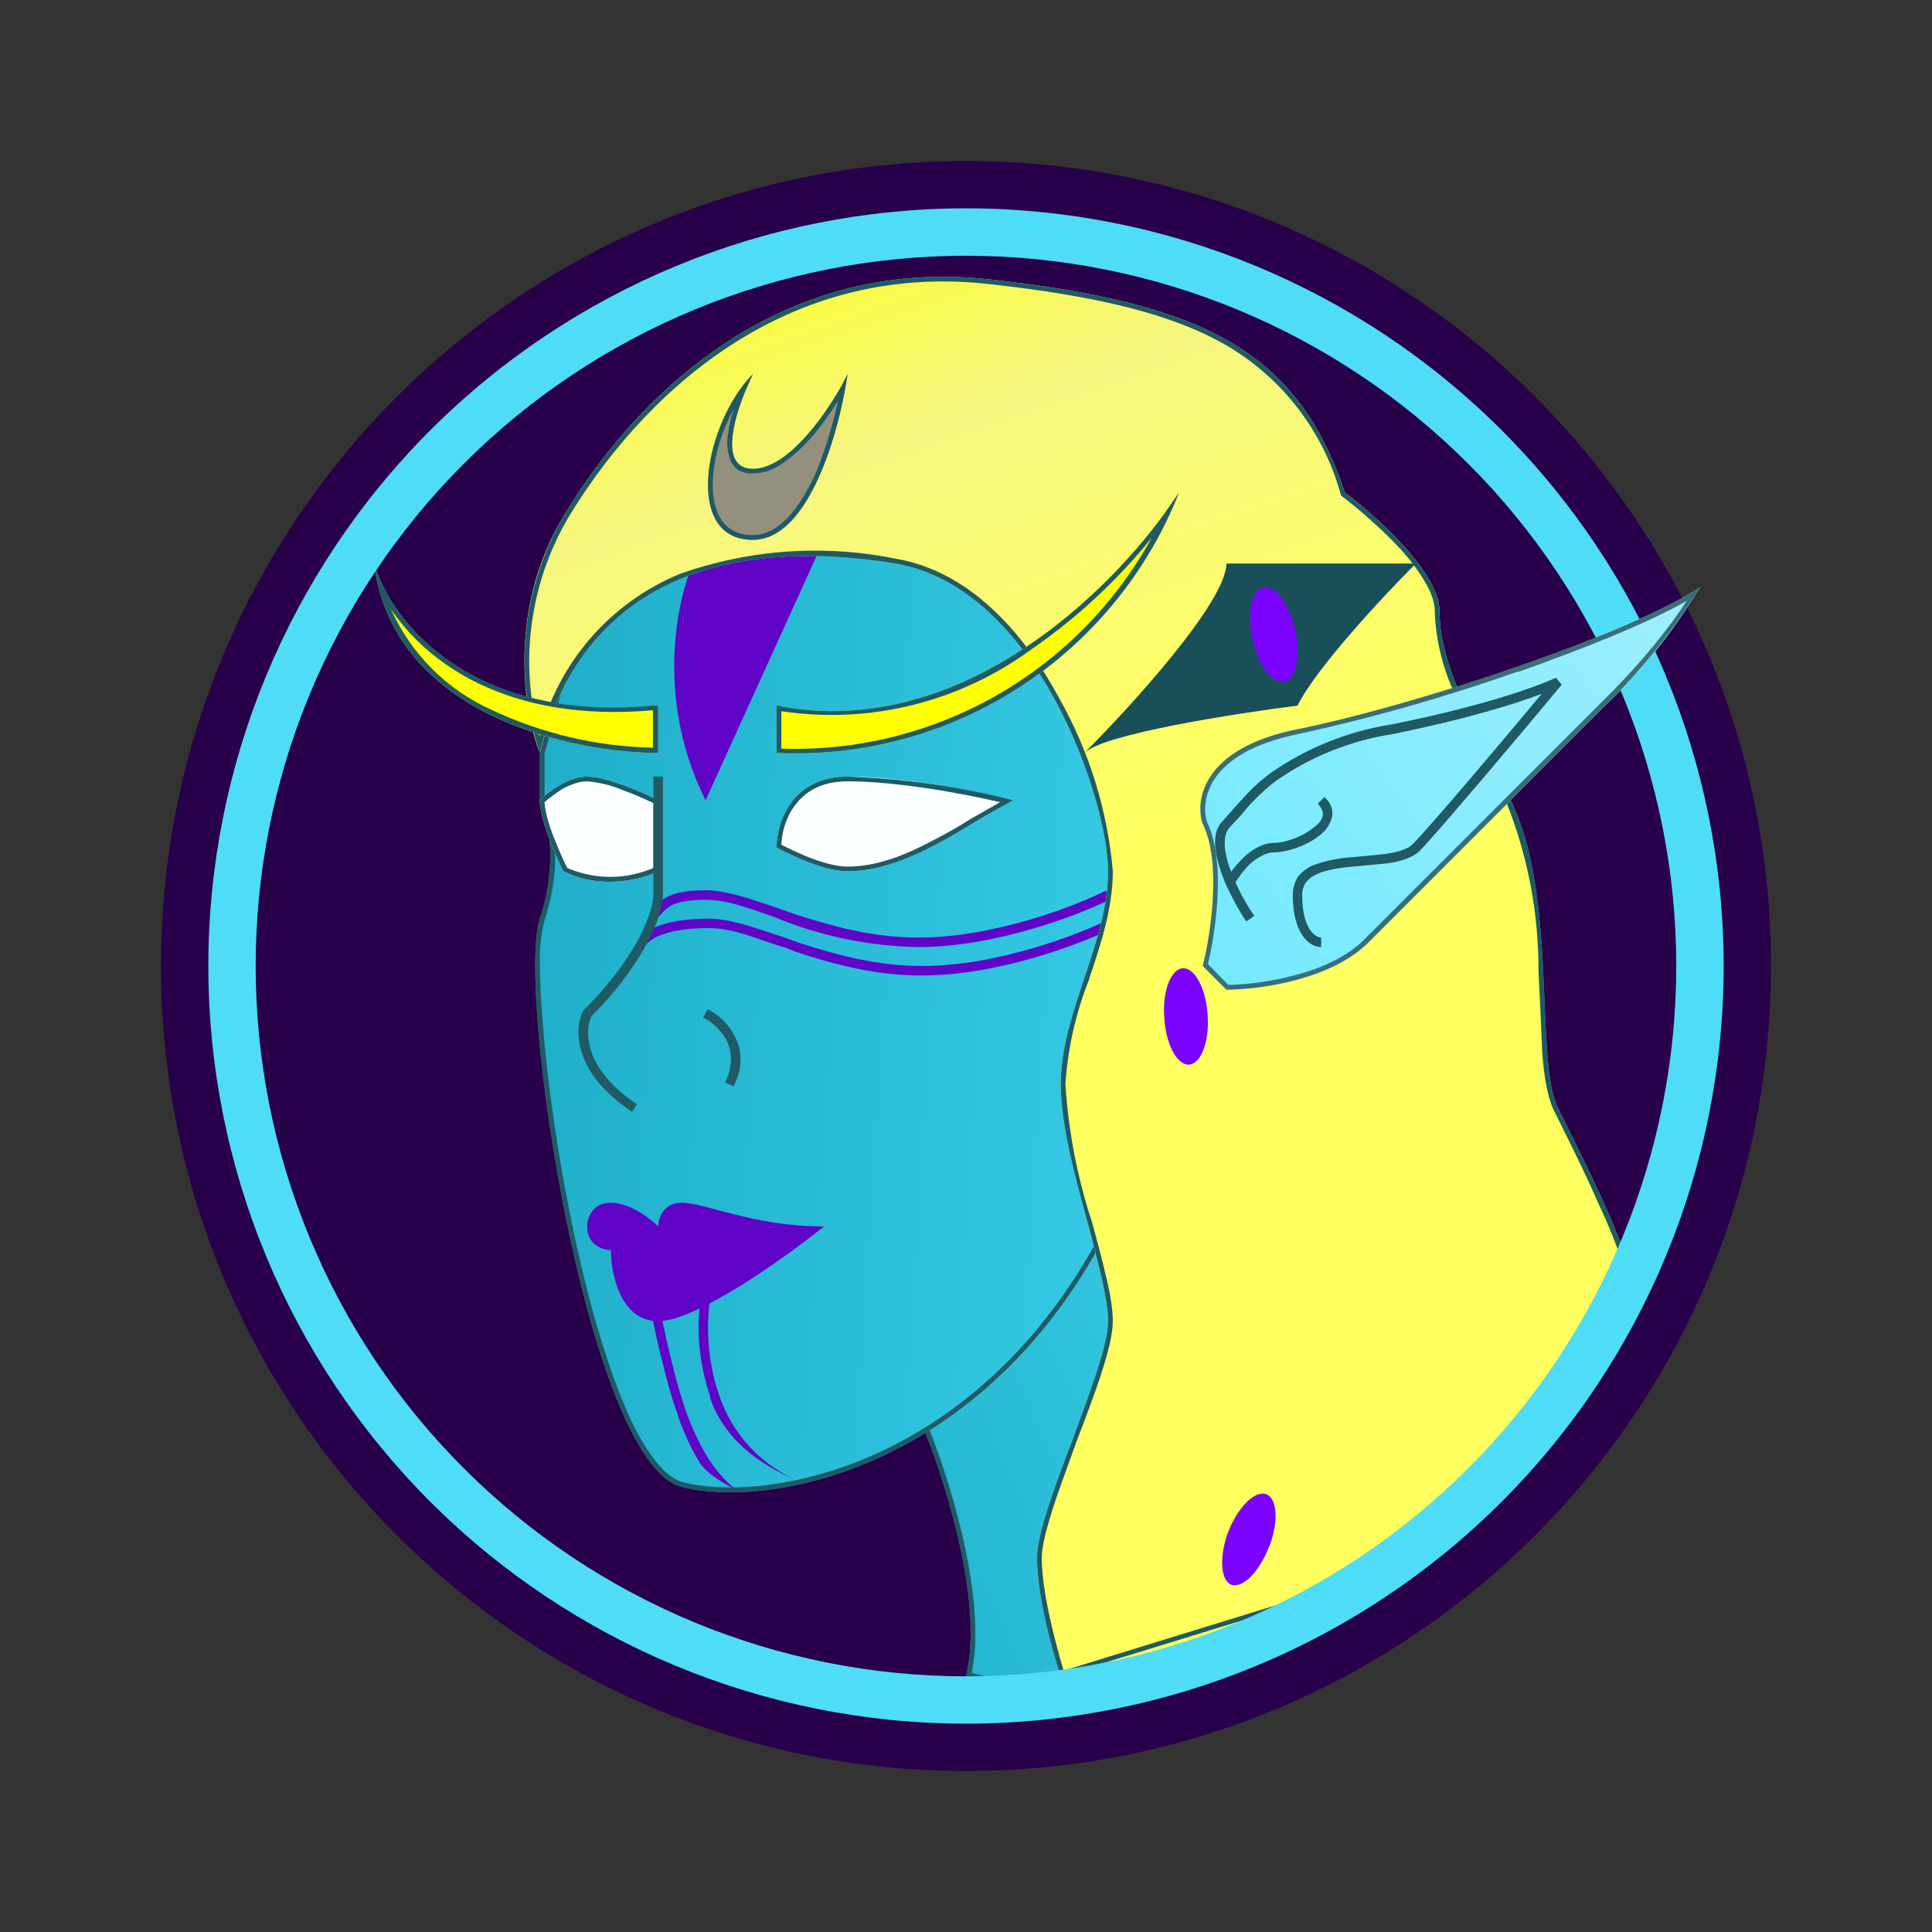 <svg width="24" height="24" viewBox="0 0 24 24" fill="none" xmlns="http://www.w3.org/2000/svg">
<rect x="0" y="0" width="24" height="24" fill="#333333" stroke="none"/>
<path d="M12 22C17.523 22 22 17.523 22 12C22 6.477 17.523 2 12 2C6.477 2 2 6.477 2 12C2 17.523 6.477 22 12 22Z" fill="#28014A"/>
<path d="M12 20.823C12.235 19.882 11.706 18.276 11.412 17.588L15.824 13.177L17.883 19.059L15.824 20.235L13.177 21.118L12 20.823Z" fill="url(#paint0_linear_364_3602)"/>
<path fill-rule="evenodd" clip-rule="evenodd" d="M12 20.823C12.235 19.882 11.706 18.276 11.412 17.588L15.824 13.177L17.883 19.059L15.824 20.235L13.177 21.118L12 20.823ZM12.071 20.782C12.171 20.3 12.094 19.682 11.959 19.094C11.824 18.506 11.63 17.953 11.482 17.6L15.8 13.283L17.812 19.029L15.8 20.182L13.177 21.059L12.071 20.782Z" fill="#1F5A65"/>
<path d="M6.706 9.941V9.353L7.588 6.118L11.117 5.824L14.353 8.765L14.059 14.647C12.588 18.177 9.647 18.765 8.47 18.471C7.294 18.177 6.412 12.294 6.706 11.412C6.941 10.706 6.806 10.135 6.706 9.941Z" fill="url(#paint1_linear_364_3602)"/>
<path fill-rule="evenodd" clip-rule="evenodd" d="M6.765 9.929C6.87 10.147 7 10.724 6.765 11.43C6.721 11.602 6.701 11.78 6.706 11.959C6.706 12.2 6.723 12.5 6.753 12.841C6.812 13.518 6.929 14.341 7.094 15.147C7.259 15.959 7.47 16.741 7.712 17.347C7.829 17.647 7.959 17.9 8.094 18.082C8.223 18.271 8.359 18.377 8.482 18.412C9.629 18.7 12.541 18.13 14 14.635L14.294 8.788L11.094 5.882L7.635 6.177L6.765 9.359V9.929ZM7.588 6.118L6.706 9.353V9.941C6.806 10.135 6.941 10.706 6.706 11.412C6.412 12.294 7.294 18.177 8.47 18.471C9.647 18.765 12.588 18.177 14.059 14.647L14.353 8.765L11.117 5.824L7.588 6.118Z" fill="#1F5A65"/>
<path d="M8.765 11.177C8.306 11.177 8.265 11.306 8.176 11.394L8.094 11.306C8.2 11.2 8.276 11.059 8.765 11.059C8.918 11.059 9.094 11.1 9.276 11.153L9.665 11.282L9.882 11.359C10.323 11.5 10.829 11.647 11.412 11.647C12.341 11.647 13.353 11.259 13.735 11.065L13.794 11.171C13.394 11.37 12.365 11.765 11.412 11.765C10.797 11.755 10.191 11.629 9.623 11.394C9.488 11.347 9.365 11.3 9.241 11.265C9.065 11.206 8.9 11.177 8.765 11.177Z" fill="#6004C7"/>
<path d="M8.806 11.529C8.353 11.529 8.123 11.63 8.041 11.718L7.959 11.635C8.065 11.524 8.318 11.412 8.806 11.412C8.965 11.412 9.135 11.453 9.318 11.506L9.712 11.635L9.929 11.712C10.365 11.853 10.87 12 11.459 12C12.382 12 13.394 11.612 13.782 11.418L13.835 11.524C13.435 11.723 12.406 12.118 11.453 12.118C10.853 12.118 10.335 11.971 9.888 11.824C9.812 11.794 9.741 11.765 9.67 11.747L9.288 11.618C9.106 11.559 8.947 11.529 8.806 11.529ZM8.765 9.941C8.059 8.529 8.471 7.1 8.765 6.706C9.706 6.471 10.135 6.606 10.235 6.706L8.765 9.941Z" fill="#6004C7"/>
<path d="M7 6.412C6.294 7.588 6.512 8.865 6.706 9.353C7.294 7 9.353 6.706 11.118 7C12.882 7.294 13.765 9.941 13.765 10.823C13.765 11.706 13.177 12.588 13.177 13.471C13.177 14.353 13.765 15.824 13.765 16.412C13.765 17 12.882 18.765 12.882 19.353C12.882 19.824 13.077 20.529 13.177 20.823C14.747 20.882 15.565 20.494 17 19.647L19.059 17.882C19.453 17.294 20.235 16.059 20.235 15.824C20.235 15.529 19.647 14.353 19.353 13.765C19.059 13.177 19.353 11.118 18.765 9.941C18.177 8.765 17.882 8.176 17.882 7.588C17.882 7.118 17.1 6.412 16.706 6.118C16.118 4.353 14.941 3.765 12.294 3.471C9.647 3.176 7.882 4.941 7 6.412Z" fill="url(#paint2_linear_364_3602)"/>
<path fill-rule="evenodd" clip-rule="evenodd" d="M16.706 6.118C16.118 4.353 14.941 3.765 12.294 3.471C9.647 3.176 7.882 4.941 7 6.412C6.744 6.853 6.585 7.343 6.534 7.85C6.484 8.358 6.542 8.87 6.706 9.353L6.729 9.253C7.353 6.994 9.377 6.712 11.118 7C12.882 7.294 13.765 9.941 13.765 10.823C13.765 11.265 13.618 11.706 13.471 12.147C13.324 12.588 13.177 13.03 13.177 13.471C13.177 13.959 13.353 14.618 13.518 15.218C13.647 15.706 13.765 16.147 13.765 16.412C13.765 16.706 13.541 17.294 13.324 17.882C13.1 18.471 12.882 19.059 12.882 19.353C12.882 19.824 13.076 20.529 13.177 20.823L17 19.647L19.059 17.882C19.453 17.294 20.235 16.059 20.235 15.824C20.235 15.529 19.647 14.353 19.353 13.765C19.235 13.524 19.212 13.024 19.188 12.441C19.153 11.618 19.112 10.629 18.765 9.941C18.177 8.765 17.882 8.176 17.882 7.588C17.882 7.118 17.1 6.412 16.706 6.118ZM19.012 17.841C19.378 17.285 19.725 16.716 20.053 16.135C20.102 16.034 20.143 15.93 20.176 15.824C20.153 15.708 20.122 15.594 20.082 15.482C20.023 15.323 19.941 15.13 19.847 14.93C19.671 14.524 19.447 14.088 19.3 13.788C19.224 13.629 19.182 13.382 19.159 13.088L19.13 12.441L19.112 12.076C19.116 11.353 18.98 10.636 18.712 9.965C18.418 9.376 18.194 8.935 18.047 8.565C17.91 8.257 17.834 7.925 17.823 7.588C17.823 7.488 17.782 7.365 17.706 7.235C17.618 7.088 17.516 6.95 17.4 6.824C17.153 6.559 16.865 6.312 16.671 6.165L16.659 6.153L16.653 6.135C16.439 5.361 15.933 4.701 15.241 4.294C14.553 3.894 13.612 3.676 12.288 3.529C9.676 3.235 7.929 4.982 7.053 6.441C6.817 6.846 6.665 7.294 6.604 7.759C6.543 8.223 6.576 8.695 6.7 9.147C6.813 8.697 7.03 8.281 7.333 7.93C7.637 7.58 8.018 7.305 8.447 7.129C9.307 6.824 10.235 6.759 11.129 6.941C12.035 7.094 12.712 7.847 13.153 8.665C13.529 9.328 13.758 10.064 13.824 10.823C13.824 11.276 13.677 11.723 13.53 12.159V12.165C13.363 12.582 13.264 13.023 13.235 13.471C13.273 14.059 13.385 14.64 13.571 15.2C13.629 15.418 13.688 15.63 13.729 15.812C13.788 16.047 13.824 16.259 13.824 16.412C13.824 16.571 13.765 16.8 13.682 17.059C13.6 17.312 13.488 17.606 13.376 17.9C13.271 18.194 13.159 18.488 13.076 18.747C12.994 19.006 12.941 19.218 12.941 19.353C12.941 19.788 13.118 20.429 13.212 20.753L16.977 19.594L19.012 17.841Z" fill="#1F5A65"/>
<path d="M8.176 8.765C5.823 9 4.841 7.688 4.647 7C4.882 8.882 7.1 9.353 8.176 9.353V8.765ZM9.647 9.353V8.765C12 9.235 13.958 7.194 14.647 6.118C14.255 7.111 13.562 7.957 12.666 8.537C11.769 9.118 10.713 9.403 9.647 9.353Z" fill="#FFFF01"/>
<path fill-rule="evenodd" clip-rule="evenodd" d="M4.647 7C4.658 7.106 4.682 7.212 4.706 7.312C5.123 8.9 7.082 9.335 8.117 9.353H8.176V8.765H8.117C6.106 8.953 5.117 7.988 4.764 7.294C4.716 7.2 4.677 7.101 4.647 7ZM4.853 7.559C5.103 8.123 5.554 8.573 6.117 8.823C6.742 9.116 7.422 9.274 8.111 9.288V8.823C6.3 8.982 5.294 8.229 4.847 7.553L4.853 7.559ZM9.706 9.3C10.639 9.331 11.563 9.103 12.375 8.641C13.187 8.179 13.855 7.501 14.306 6.682C13.876 7.215 13.37 7.683 12.806 8.071C11.914 8.724 10.799 8.999 9.706 8.835V9.3ZM9.706 8.771L9.647 8.765V9.353C10.713 9.403 11.769 9.118 12.666 8.537C13.562 7.957 14.255 7.111 14.647 6.118L14.459 6.388C13.653 7.494 11.847 9.165 9.706 8.776V8.771Z" fill="#1F5A65"/>
<path d="M10.529 9.647C9.823 9.647 9.647 10.235 9.647 10.529C9.841 10.629 10.235 10.823 10.529 10.823C11.282 10.823 12 10.235 12.588 9.941C12.194 9.841 11.235 9.647 10.529 9.647ZM7.294 9.647C7.059 9.647 6.806 9.841 6.706 9.941C6.706 10.177 6.9 10.629 7 10.823C7.47 11.059 7.982 10.924 8.176 10.823V9.941C7.982 9.841 7.529 9.647 7.294 9.647Z" fill="#FBFFFF"/>
<path fill-rule="evenodd" clip-rule="evenodd" d="M9.706 10.494C9.8 10.541 9.935 10.606 10.07 10.659C10.229 10.718 10.394 10.765 10.529 10.765C10.894 10.765 11.247 10.623 11.588 10.441C11.758 10.353 11.917 10.265 12.07 10.165L12.094 10.153L12.423 9.965C11.97 9.859 11.147 9.706 10.529 9.706C10.194 9.706 9.994 9.841 9.87 10.012C9.753 10.171 9.711 10.359 9.706 10.494ZM12.5 9.918C11.854 9.762 11.193 9.671 10.529 9.647C9.823 9.647 9.647 10.235 9.647 10.529C9.841 10.629 10.235 10.823 10.529 10.823C11.082 10.823 11.623 10.506 12.1 10.218C12.26 10.121 12.423 10.029 12.588 9.941L12.5 9.918ZM6.764 9.965C6.77 10.071 6.811 10.224 6.87 10.377C6.929 10.529 6.994 10.682 7.047 10.782C7.216 10.855 7.398 10.893 7.582 10.893C7.766 10.893 7.948 10.855 8.117 10.782V9.977C7.991 9.915 7.861 9.861 7.729 9.812C7.59 9.754 7.443 9.719 7.294 9.706C7.194 9.706 7.082 9.747 6.976 9.806C6.888 9.865 6.811 9.924 6.764 9.965ZM8.176 9.941V10.823C7.982 10.924 7.47 11.059 7 10.823C6.9 10.629 6.706 10.177 6.706 9.941C6.806 9.841 7.059 9.647 7.294 9.647C7.529 9.647 7.982 9.841 8.176 9.941Z" fill="#1F5A65"/>
<path d="M10.53 4.647C10.335 5.041 9.824 5.824 9.353 5.824C8.882 5.824 9.159 5.041 9.353 4.647C8.765 5.235 8.471 6.706 9.353 6.706C10.059 6.706 10.43 5.335 10.53 4.647Z" fill="#93907D"/>
<path fill-rule="evenodd" clip-rule="evenodd" d="M9.741 5.741C9.624 5.83 9.488 5.882 9.353 5.882C9.291 5.885 9.23 5.871 9.176 5.841C9.132 5.813 9.098 5.772 9.076 5.724C9.033 5.611 9.023 5.489 9.047 5.371C9.059 5.277 9.082 5.177 9.118 5.077C8.976 5.33 8.882 5.63 8.859 5.9C8.841 6.118 8.871 6.306 8.947 6.435C9.023 6.565 9.153 6.647 9.353 6.647C9.506 6.647 9.647 6.571 9.776 6.441C9.906 6.306 10.018 6.124 10.118 5.912C10.247 5.618 10.347 5.271 10.412 4.977C10.318 5.124 10.212 5.282 10.088 5.424C9.982 5.541 9.865 5.659 9.741 5.741ZM10.447 4.806C10.212 5.218 9.765 5.824 9.353 5.824C8.953 5.824 9.094 5.253 9.265 4.841L9.353 4.647C9.302 4.699 9.255 4.754 9.212 4.812C8.723 5.471 8.541 6.706 9.353 6.706C10 6.706 10.37 5.547 10.5 4.824L10.529 4.647L10.447 4.806Z" fill="#1F5A65"/>
<path d="M7.589 14.941C7.353 14.941 7.294 15.135 7.294 15.235C7.294 15.47 7.489 15.529 7.589 15.529C7.589 15.823 7.706 16.412 8.177 16.412C8.647 16.412 9.747 15.629 10.236 15.235C9.353 15.235 8.765 14.941 8.471 14.941C8.236 14.941 8.177 15.135 8.177 15.235C8.077 15.135 7.824 14.941 7.589 14.941Z" fill="#6004C7"/>
<path fill-rule="evenodd" clip-rule="evenodd" d="M12 20.824C14.34 20.824 16.584 19.894 18.239 18.239C19.894 16.585 20.823 14.34 20.823 12C20.823 9.66 19.894 7.416 18.239 5.761C16.584 4.106 14.34 3.177 12 3.177C9.66 3.177 7.415 4.106 5.761 5.761C4.106 7.416 3.176 9.66 3.176 12C3.176 14.34 4.106 16.585 5.761 18.239C7.415 19.894 9.66 20.824 12 20.824ZM12 21.412C14.496 21.412 16.89 20.42 18.655 18.655C20.42 16.89 21.412 14.496 21.412 12C21.412 9.504 20.42 7.11 18.655 5.345C16.89 3.58 14.496 2.588 12 2.588C9.504 2.588 7.11 3.58 5.345 5.345C3.58 7.11 2.588 9.504 2.588 12C2.588 14.496 3.58 16.89 5.345 18.655C7.11 20.42 9.504 21.412 12 21.412Z" fill="#4EDCF7"/>
<path d="M8.824 17.353C8.686 16.953 8.645 16.525 8.706 16.106L8.824 16.129C8.776 16.412 8.776 16.876 8.929 17.318C9.01 17.566 9.144 17.794 9.323 17.984C9.502 18.174 9.721 18.322 9.965 18.418C9.353 18.171 8.982 17.829 8.818 17.359L8.824 17.353ZM8.424 17.588C8.271 17.177 8.112 16.441 8.059 16.147L8.176 16.129C8.224 16.424 8.382 17.147 8.529 17.553C8.606 17.759 8.694 17.947 8.788 18.1C8.882 18.259 9.076 18.476 9.176 18.523C9.047 18.459 8.788 18.323 8.688 18.165C8.581 17.984 8.493 17.793 8.424 17.594V17.588Z" fill="#6004C7"/>
<path d="M15.235 7C15.235 7.471 14.059 8.765 13.471 9.353C13.706 9.118 15.335 8.865 16.118 8.765C16.353 8.294 17.194 7.394 17.588 7H15.235Z" fill="#184F59"/>
<path d="M16.082 7.806C16.159 8.124 16.106 8.424 15.965 8.465C15.823 8.512 15.641 8.288 15.565 7.959C15.488 7.641 15.541 7.341 15.682 7.3C15.823 7.253 16.006 7.477 16.082 7.806ZM15 12.588C15.029 12.918 14.929 13.2 14.782 13.224C14.635 13.247 14.488 12.994 14.465 12.665C14.435 12.335 14.535 12.053 14.682 12.03C14.829 12.006 14.976 12.259 15 12.588ZM15.77 19.2C15.653 19.512 15.447 19.73 15.3 19.688C15.165 19.641 15.141 19.353 15.253 19.041C15.37 18.735 15.576 18.518 15.723 18.559C15.865 18.606 15.888 18.888 15.77 19.206V19.2Z" fill="#7B03FF"/>
<path d="M21.118 7.294C20.235 7.882 17.588 8.765 16.118 9.059C14.941 9.294 14.841 9.941 14.941 10.235C15.177 10.706 15.041 11.606 14.941 12L15.235 12.294C15.63 12.294 16.53 12.177 17 11.706L19.941 8.765C20.399 8.331 20.795 7.836 21.118 7.294Z" fill="url(#paint3_linear_364_3602)"/>
<path fill-rule="evenodd" clip-rule="evenodd" d="M18.859 8.341C17.966 8.656 17.055 8.916 16.13 9.118C15.553 9.235 15.247 9.447 15.1 9.659C14.953 9.871 14.953 10.082 14.994 10.212C15.118 10.465 15.141 10.818 15.124 11.153C15.108 11.43 15.069 11.706 15.006 11.976L15.259 12.235C15.533 12.228 15.806 12.188 16.071 12.118C16.4 12.035 16.735 11.888 16.953 11.665L19.894 8.724C20.436 8.194 20.777 7.735 20.953 7.465C20.465 7.741 19.688 8.053 18.859 8.347V8.341ZM21.012 7.359C20.047 7.947 17.535 8.771 16.118 9.059C14.941 9.294 14.841 9.941 14.941 10.235C15.177 10.706 15.041 11.606 14.941 12L15.235 12.294C15.63 12.294 16.53 12.177 17 11.706L19.941 8.765C20.393 8.325 20.788 7.831 21.118 7.294L21.012 7.359Z" fill="#3A6E78"/>
<path d="M19.153 8.618C18.817 8.747 18.206 8.935 17.306 9.118C16.786 9.198 16.291 9.395 15.859 9.694C15.717 9.8 15.606 9.912 15.517 10.006L15.418 10.124L15.276 10.277C15.223 10.335 15.206 10.418 15.217 10.541C15.229 10.63 15.253 10.73 15.294 10.829C15.335 10.771 15.394 10.706 15.453 10.647C15.553 10.553 15.688 10.471 15.823 10.471C15.959 10.471 16.165 10.4 16.3 10.294C16.37 10.247 16.418 10.194 16.429 10.141C16.441 10.1 16.429 10.047 16.37 9.983L16.453 9.9C16.541 9.983 16.57 10.077 16.541 10.171C16.511 10.262 16.451 10.341 16.37 10.394C16.217 10.512 15.982 10.588 15.823 10.588C15.729 10.588 15.629 10.647 15.529 10.73C15.453 10.806 15.388 10.894 15.347 10.959C15.418 11.118 15.506 11.271 15.582 11.377L15.482 11.447C15.4 11.33 15.306 11.153 15.223 10.977C15.165 10.835 15.117 10.682 15.1 10.553C15.082 10.418 15.1 10.282 15.194 10.194L15.323 10.047L15.429 9.93C15.523 9.824 15.635 9.712 15.788 9.6C16.234 9.29 16.745 9.084 17.282 9C18.459 8.765 19.135 8.512 19.329 8.418L19.4 8.506C18.912 9.094 17.87 10.329 17.635 10.571C17.541 10.659 17.4 10.7 17.241 10.724L16.941 10.753L16.747 10.771C16.582 10.788 16.435 10.818 16.335 10.871C16.288 10.893 16.247 10.928 16.217 10.971C16.189 11.015 16.175 11.066 16.176 11.118C16.176 11.577 16.364 11.647 16.412 11.647V11.765C16.265 11.765 16.059 11.6 16.059 11.118C16.059 11.035 16.082 10.965 16.117 10.9C16.159 10.841 16.217 10.8 16.276 10.765C16.406 10.706 16.57 10.671 16.735 10.653L16.935 10.636L17.229 10.606C17.376 10.582 17.488 10.547 17.547 10.488C17.759 10.277 18.623 9.253 19.153 8.618ZM8.117 11.118V9.647H8.235V11.118C8.235 11.229 8.188 11.43 8.053 11.688C7.917 11.947 7.7 12.271 7.347 12.624C7.265 12.794 7.241 13.271 7.912 13.718L7.853 13.812C7.123 13.329 7.129 12.788 7.241 12.565V12.553L7.253 12.547C7.606 12.194 7.817 11.883 7.947 11.636C8.076 11.383 8.117 11.2 8.117 11.118ZM9.023 12.918C8.947 12.783 8.829 12.682 8.735 12.641L8.794 12.536C8.9 12.594 9.041 12.7 9.123 12.865C9.212 13.03 9.241 13.247 9.112 13.494L9.006 13.447C9.117 13.224 9.088 13.047 9.023 12.918Z" fill="#1F5A65"/>
<defs>
<linearGradient id="paint0_linear_364_3602" x1="2.909" y1="14.593" x2="18.507" y2="7.678" gradientUnits="userSpaceOnUse">
<stop stop-color="#12A0BA"/>
<stop offset="1" stop-color="#4BE2FE"/>
</linearGradient>
<linearGradient id="paint1_linear_364_3602" x1="2.148" y1="12.642" x2="21.184" y2="13.899" gradientUnits="userSpaceOnUse">
<stop stop-color="#12A0BA"/>
<stop offset="1" stop-color="#4BE2FE"/>
</linearGradient>
<linearGradient id="paint2_linear_364_3602" x1="7.423" y1="2.376" x2="13.951" y2="21.443" gradientUnits="userSpaceOnUse">
<stop stop-color="#FFFF05"/>
<stop offset="0.2" stop-color="#F6F67F"/>
<stop offset="0.49" stop-color="#FFFF60"/>
<stop offset="1" stop-color="#FFFF5F"/>
</linearGradient>
<linearGradient id="paint3_linear_364_3602" x1="21.052" y1="2" x2="-0.286" y2="17.382" gradientUnits="userSpaceOnUse">
<stop stop-color="#AFF0FD"/>
<stop offset="0.46" stop-color="#6DE9FF"/>
<stop offset="0.99" stop-color="#44B7C9"/>
</linearGradient>
</defs>
</svg>
